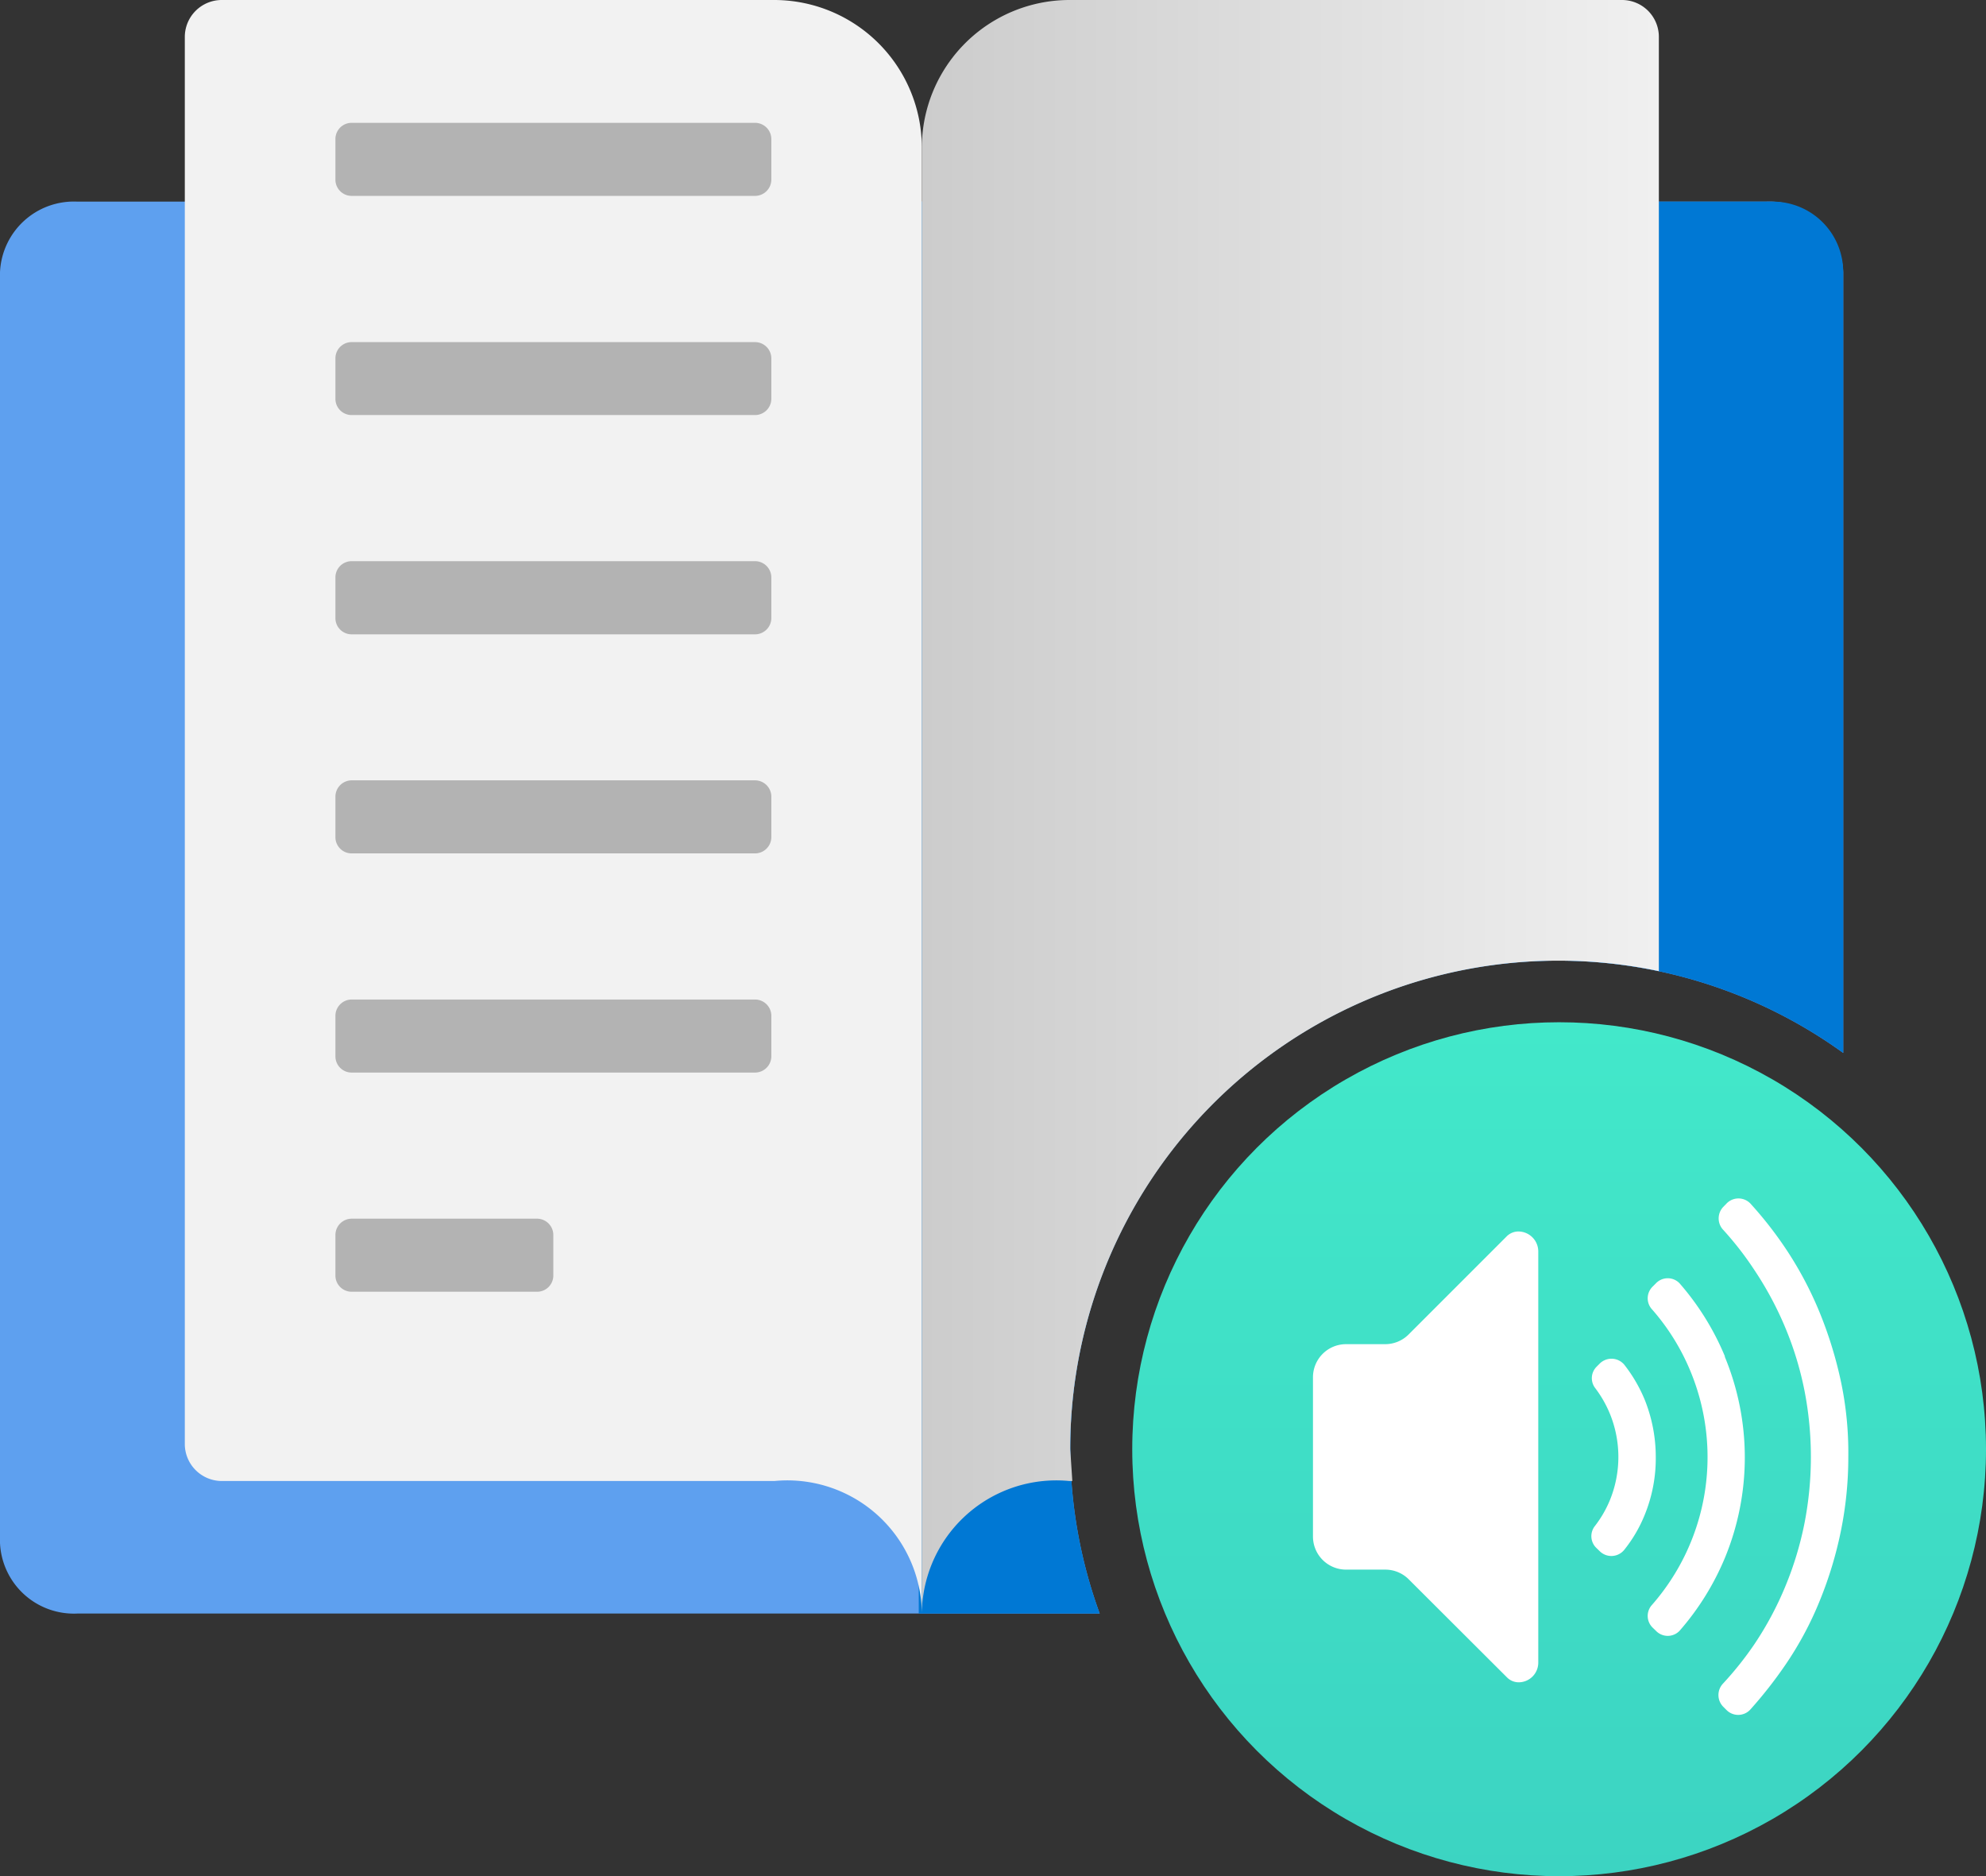 <svg xmlns="http://www.w3.org/2000/svg" width="18" height="17.001">
    <rect width="100%" height="100%" fill="#333333" stroke="none"/>
    <defs>
        <linearGradient id="A" x1="8.355" y1="7.306" x2="15.035" y2="7.306" gradientUnits="userSpaceOnUse">
            <stop offset="0" stop-color="#ccc" />
            <stop offset="1" stop-color="#f0f0f0" />
        </linearGradient>
        <linearGradient id="B" x1="14.131" y1="9.263" x2="14.131" y2="17.001" gradientUnits="userSpaceOnUse">
            <stop offset="0" stop-color="#42e8ca" />
            <stop offset="1" stop-color="#3cd4c2" />
        </linearGradient>
    </defs>
    <path
        d="M9.7 13.132a4.419 4.419 0 0 1 7.006-3.591V2.467a.669.669 0 0 0-.7-.64H.7a.67.67 0 0 0-.7.64v11.514a.67.67 0 0 0 .7.64h9.267a4.4 4.4 0 0 1-.267-1.489z"
        fill="#5ea0ef" />
    <path
        d="M9.7 13.132a4.419 4.419 0 0 1 7.006-3.591V2.467a.638.638 0 0 0-.636-.64H8.327v12.794h1.64a4.4 4.4 0 0 1-.267-1.489z"
        fill="#0078d4" />
    <path
        d="M7.019 0h-5.01a.335.335 0 0 0-.334.336v12.748a.336.336 0 0 0 .334.336h5.01a1.219 1.219 0 0 1 1.336 1.192V1.343A1.339 1.339 0 0 0 7.019 0z"
        fill="#f2f2f2" />
    <path
        d="M9.7 13.132A4.424 4.424 0 0 1 15.035 8.8V.335A.334.334 0 0 0 14.7 0H9.691a1.339 1.339 0 0 0-1.336 1.343v13.269a1.219 1.219 0 0 1 1.336-1.192h.028l-.019-.288z"
        fill="url(#A)" />
    <circle cx="14.131" cy="13.132" r="3.869" fill="url(#B)" />
    <path
        d="M6.991 3.247v.366a.148.148 0 0 1-.148.148H3.187a.147.147 0 0 1-.147-.148v-.366a.147.147 0 0 1 .147-.147h3.656a.148.148 0 0 1 .148.147zm-.148 1.838H3.187a.147.147 0 0 0-.147.148V5.6a.147.147 0 0 0 .147.148h3.656a.148.148 0 0 0 .148-.148v-.367a.148.148 0 0 0-.148-.148zm0-3.972H3.187a.147.147 0 0 0-.147.148v.366a.147.147 0 0 0 .147.148h3.656a.148.148 0 0 0 .148-.148v-.366a.148.148 0 0 0-.148-.148zm0 5.958H3.187a.148.148 0 0 0-.147.148v.366a.147.147 0 0 0 .147.148h3.656a.148.148 0 0 0 .148-.148v-.366a.148.148 0 0 0-.148-.148zm0 1.986H3.187a.148.148 0 0 0-.147.148v.366a.147.147 0 0 0 .147.148h3.656a.148.148 0 0 0 .148-.148v-.366a.148.148 0 0 0-.148-.148zm-1.975 1.986H3.187a.148.148 0 0 0-.147.149v.365a.147.147 0 0 0 .147.148h1.681a.147.147 0 0 0 .147-.148v-.365a.148.148 0 0 0-.147-.149z"
        fill="#b3b3b3" />
    <path
        d="M16.752 13.2a3.353 3.353 0 0 1-.066.667 3.531 3.531 0 0 1-.192.636 3.069 3.069 0 0 1-.313.584 3.9 3.9 0 0 1-.319.406.149.149 0 0 1-.216 0l-.029-.029a.151.151 0 0 1 0-.209 3.02 3.02 0 0 0 .283-.355 2.967 2.967 0 0 0 .282-.527 3.036 3.036 0 0 0 .173-.571 3.138 3.138 0 0 0 0-1.2 2.972 2.972 0 0 0-.173-.569 3.066 3.066 0 0 0-.282-.526 2.9 2.9 0 0 0-.281-.362.151.151 0 0 1 0-.209l.03-.031a.15.15 0 0 1 .215 0 3.462 3.462 0 0 1 .319.407 3.285 3.285 0 0 1 .311.585 3.7 3.7 0 0 1 .194.635 3.112 3.112 0 0 1 .064.668zm-1.119-.911a2.416 2.416 0 0 0-.41-.66.148.148 0 0 0-.215 0l-.03.03a.148.148 0 0 0-.01.2 2.011 2.011 0 0 1 .352.563 2.032 2.032 0 0 1-.352 2.126.148.148 0 0 0 .01.2l.03.029a.148.148 0 0 0 .215 0 2.41 2.41 0 0 0 .41-.659 2.386 2.386 0 0 0 0-1.823zm-1.178.285a1.043 1.043 0 0 1 .136.236 1.036 1.036 0 0 1 0 .784 1.019 1.019 0 0 1-.135.233.148.148 0 0 0 .013.2l.029.028a.15.15 0 0 0 .223-.011 1.256 1.256 0 0 0 .186-.318 1.351 1.351 0 0 0 .1-.521 1.394 1.394 0 0 0-.1-.521 1.352 1.352 0 0 0-.184-.316.151.151 0 0 0-.224-.012l-.029.029a.147.147 0 0 0-.015.189zm-1.9-.394H12.2a.3.3 0 0 0-.3.3v1.443a.3.3 0 0 0 .3.3h.356a.3.3 0 0 1 .211.087l.892.89a.149.149 0 0 0 .105.044h0a.178.178 0 0 0 .178-.178v-3.727a.181.181 0 0 0-.18-.18h0a.15.15 0 0 0-.106.044l-.889.889a.3.3 0 0 1-.214.088z"
        fill="#fff" />
</svg>